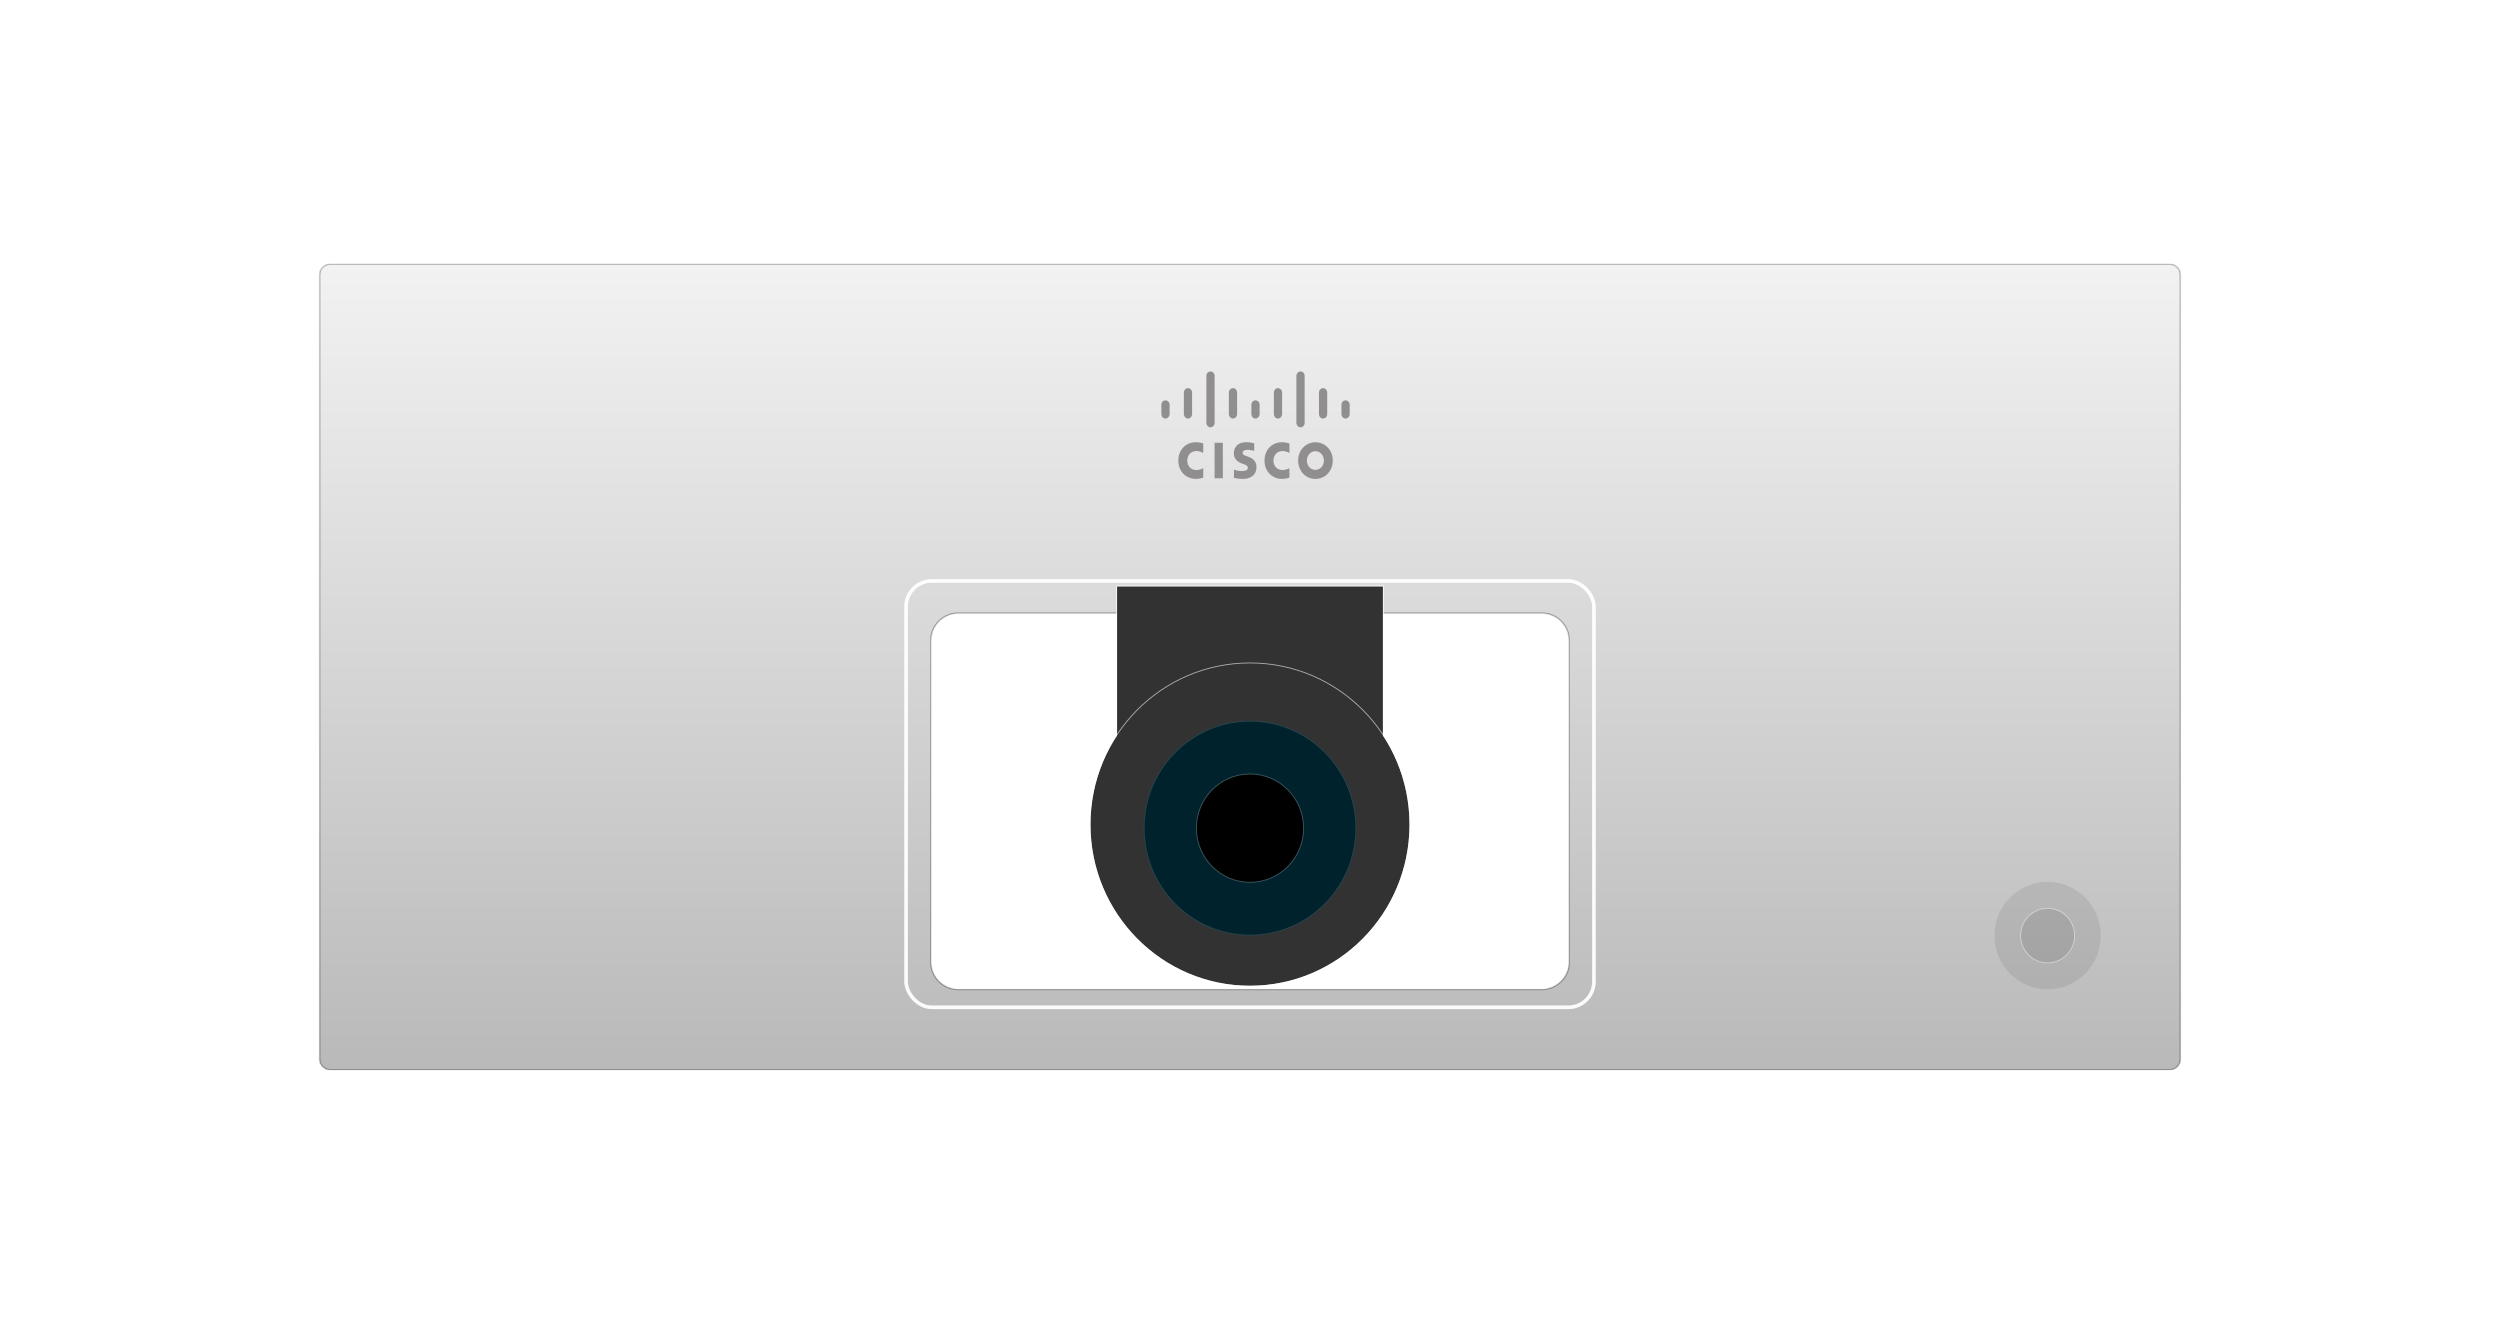 <svg width="1400" height="747" viewBox="0 0 1400 747" fill="none" xmlns="http://www.w3.org/2000/svg">
<g clip-path="url(#clip0_23745_11698)">
<mask id="path-1-inside-1_23745_11698" fill="white">
<path d="M1215.11 147.844C1218.42 147.844 1221.11 150.53 1221.11 153.844V593.156C1221.11 596.47 1218.42 599.156 1215.11 599.156H184.889C181.575 599.156 178.889 596.47 178.889 593.156V153.844C178.889 150.53 181.575 147.844 184.889 147.844H1215.11ZM536.698 343.413C528.215 343.413 521.339 350.29 521.339 358.773V538.666C521.339 547.149 528.215 554.025 536.698 554.025H863.312C871.795 554.025 878.672 547.149 878.672 538.666V358.773C878.672 350.291 871.795 343.413 863.312 343.413H536.698Z"/>
</mask>
<path d="M1215.11 147.844C1218.42 147.844 1221.11 150.53 1221.11 153.844V593.156C1221.11 596.47 1218.42 599.156 1215.11 599.156H184.889C181.575 599.156 178.889 596.47 178.889 593.156V153.844C178.889 150.53 181.575 147.844 184.889 147.844H1215.11ZM536.698 343.413C528.215 343.413 521.339 350.29 521.339 358.773V538.666C521.339 547.149 528.215 554.025 536.698 554.025H863.312C871.795 554.025 878.672 547.149 878.672 538.666V358.773C878.672 350.291 871.795 343.413 863.312 343.413H536.698Z" fill="url(#paint0_linear_23745_11698)"/>
<path d="M1221.11 153.844L1221.61 153.844L1221.61 153.844L1221.11 153.844ZM178.889 153.844L178.389 153.844V153.844H178.889ZM536.698 343.413L536.698 342.913L536.698 342.913L536.698 343.413ZM521.339 538.666L520.839 538.666L520.839 538.666L521.339 538.666ZM536.698 554.025L536.698 554.525H536.698V554.025ZM863.312 554.025L863.312 554.525L863.313 554.525L863.312 554.025ZM878.672 538.666L879.172 538.666V538.666H878.672ZM863.312 343.413L863.313 342.913H863.312V343.413ZM1215.11 147.844V148.344C1218.15 148.344 1220.61 150.806 1220.61 153.844L1221.11 153.844L1221.61 153.844C1221.61 150.254 1218.7 147.344 1215.11 147.344V147.844ZM1221.11 153.844H1220.61V593.156H1221.11H1221.61V153.844H1221.11ZM1221.11 593.156H1220.61C1220.61 596.194 1218.15 598.656 1215.11 598.656V599.156V599.656C1218.7 599.656 1221.61 596.746 1221.61 593.156H1221.11ZM1215.11 599.156V598.656H184.889V599.156V599.656H1215.11V599.156ZM184.889 599.156V598.656C181.851 598.656 179.389 596.194 179.389 593.156H178.889H178.389C178.389 596.746 181.299 599.656 184.889 599.656V599.156ZM178.889 593.156H179.389V153.844H178.889H178.389V593.156H178.889ZM178.889 153.844L179.389 153.844C179.389 150.806 181.851 148.344 184.889 148.344V147.844V147.344C181.299 147.344 178.389 150.254 178.389 153.844L178.889 153.844ZM184.889 147.844V148.344H1215.11V147.844V147.344H184.889V147.844ZM536.698 343.413L536.698 342.913C527.939 342.913 520.839 350.014 520.839 358.773H521.339H521.839C521.839 350.567 528.492 343.913 536.698 343.913L536.698 343.413ZM521.339 358.773H520.839V538.666H521.339H521.839V358.773H521.339ZM521.339 538.666L520.839 538.666C520.839 547.425 527.939 554.525 536.698 554.525L536.698 554.025L536.698 553.525C528.492 553.525 521.839 546.873 521.839 538.666L521.339 538.666ZM536.698 554.025V554.525H863.312V554.025V553.525H536.698V554.025ZM863.312 554.025L863.313 554.525C872.071 554.525 879.172 547.425 879.172 538.666L878.672 538.666L878.172 538.666C878.172 546.873 871.519 553.525 863.312 553.525L863.312 554.025ZM878.672 538.666H879.172V358.773H878.672H878.172V538.666H878.672ZM878.672 358.773H879.172C879.172 350.014 872.072 342.913 863.313 342.913L863.312 343.413L863.312 343.913C871.519 343.913 878.172 350.567 878.172 358.773H878.672ZM863.312 343.413V342.913H536.698V343.413V343.913H863.312V343.413Z" fill="black" fill-opacity="0.4" mask="url(#path-1-inside-1_23745_11698)"/>
<path fill-rule="evenodd" clip-rule="evenodd" d="M625.549 328.371H774.438V463.765H625.549V328.371Z" fill="#323232"/>
<path d="M774.688 328.121V464.015H625.299V328.121H774.688Z" stroke="white" stroke-opacity="0.8" stroke-width="0.5"/>
<g filter="url(#filter0_i_23745_11698)">
<rect x="507.411" y="329.331" width="385.191" height="238.78" rx="14.4" stroke="url(#paint1_linear_23745_11698)" stroke-width="1.92"/>
<rect x="507.411" y="329.331" width="385.191" height="238.78" rx="14.4" stroke="white" stroke-opacity="0.8" stroke-width="1.92"/>
</g>
<g filter="url(#filter1_d_23745_11698)">
<ellipse cx="699.993" cy="463.763" rx="89.333" ry="90.263" fill="#323232"/>
<path d="M699.993 373.25C749.471 373.25 789.577 413.776 789.577 463.763C789.577 513.749 749.471 554.275 699.993 554.275C650.515 554.275 610.41 513.749 610.41 463.763C610.41 413.777 650.515 373.25 699.993 373.25Z" stroke="white" stroke-opacity="0.6" stroke-width="0.5"/>
</g>
<ellipse cx="700.007" cy="463.765" rx="59.556" ry="60.175" fill="#00222C"/>
<path d="M700.007 403.84C732.758 403.84 759.312 430.667 759.312 463.765C759.312 496.863 732.758 523.689 700.007 523.689C667.256 523.689 640.701 496.863 640.701 463.765C640.701 430.667 667.256 403.84 700.007 403.84Z" stroke="white" stroke-opacity="0.16" stroke-width="0.5"/>
<ellipse cx="700.002" cy="463.763" rx="29.778" ry="30.087" fill="black"/>
<path d="M700.002 433.426C716.588 433.426 730.03 447.011 730.03 463.764C730.03 480.516 716.588 494.101 700.002 494.101C683.416 494.1 669.975 480.516 669.975 463.764C669.975 447.011 683.416 433.426 700.002 433.426Z" stroke="white" stroke-opacity="0.231" stroke-width="0.5"/>
<ellipse cx="1146.66" cy="523.939" rx="29.778" ry="30.087" fill="black" fill-opacity="0.08"/>
<ellipse cx="1146.66" cy="523.938" rx="14.889" ry="15.044" fill="black" fill-opacity="0.08"/>
<path d="M1146.66 508.645C1155.03 508.645 1161.8 515.494 1161.8 523.938C1161.8 532.382 1155.03 539.232 1146.66 539.232C1138.3 539.232 1131.52 532.382 1131.52 523.938C1131.52 515.494 1138.3 508.645 1146.66 508.645Z" stroke="white" stroke-opacity="0.4" stroke-width="0.5"/>
<path fill-rule="evenodd" clip-rule="evenodd" d="M680.174 267.815H684.786V247.963H680.174V267.815ZM722.071 253.667C721.905 253.607 720.405 252.584 718.182 252.584C715.181 252.584 713.125 254.87 713.125 257.938C713.125 260.886 715.126 263.232 718.182 263.232C720.349 263.232 721.905 262.27 722.071 262.149V267.443C721.516 267.684 719.904 268.165 717.849 268.165C712.681 268.165 708.125 264.255 708.125 257.938C708.125 251.983 712.236 247.651 717.849 247.651C720.016 247.651 721.627 248.193 722.071 248.373V253.667ZM673.813 253.667C673.646 253.607 672.146 252.584 669.923 252.584C666.922 252.584 664.867 254.87 664.867 257.938C664.867 260.886 666.867 263.232 669.923 263.232C672.09 263.232 673.646 262.27 673.813 262.149V267.443C673.257 267.684 671.701 268.165 669.645 268.165C664.422 268.165 659.866 264.255 659.866 257.938C659.866 251.983 663.977 247.651 669.645 247.651C671.812 247.651 673.424 248.193 673.813 248.373V253.667ZM736.617 252.667C733.894 252.667 731.838 255.073 731.838 257.901C731.838 260.788 733.894 263.134 736.617 263.134C739.395 263.134 741.396 260.788 741.396 257.901C741.396 255.073 739.395 252.667 736.617 252.667M746.354 257.903C746.354 263.557 742.298 268.19 736.63 268.19C731.018 268.19 726.962 263.557 726.962 257.903C726.962 252.248 731.018 247.676 736.63 247.676C742.298 247.676 746.354 252.248 746.354 257.903M702.35 252.494C702.295 252.494 700.35 251.892 698.739 251.892C696.849 251.892 695.849 252.554 695.849 253.517C695.849 254.72 697.238 255.141 698.016 255.382L699.239 255.863C702.295 256.885 703.628 259.111 703.628 261.518C703.628 266.511 699.628 268.195 696.072 268.195C693.571 268.195 691.293 267.654 691.015 267.593V263.082C691.46 263.202 693.404 263.804 695.405 263.804C697.739 263.804 698.794 263.082 698.794 261.939C698.794 260.976 697.85 260.375 696.683 260.014C696.461 259.893 696.016 259.773 695.738 259.653C693.127 258.75 690.96 257.126 690.96 253.817C690.96 250.148 693.571 247.621 697.85 247.621C700.072 247.621 702.184 248.223 702.35 248.283V252.494ZM654.981 226.673C654.981 225.289 653.87 224.206 652.647 224.206C651.369 224.206 650.369 225.289 650.369 226.673V231.846C650.369 233.23 651.369 234.373 652.647 234.373C653.87 234.373 654.981 233.23 654.981 231.846V226.673ZM667.574 219.828C667.574 218.504 666.518 217.361 665.24 217.361C664.018 217.361 662.962 218.504 662.962 219.828V231.859C662.962 233.243 664.018 234.386 665.24 234.386C666.518 234.386 667.574 233.243 667.574 231.859V219.828ZM680.182 210.486C680.182 209.102 679.127 208.02 677.849 208.02C676.626 208.02 675.57 209.102 675.57 210.486V236.835C675.57 238.158 676.626 239.301 677.849 239.301C679.127 239.301 680.182 238.158 680.182 236.835V210.486ZM692.777 219.828C692.777 218.504 691.721 217.361 690.499 217.361C689.221 217.361 688.165 218.504 688.165 219.828V231.859C688.165 233.243 689.221 234.386 690.499 234.386C691.721 234.386 692.777 233.243 692.777 231.859V219.828ZM705.385 226.676C705.385 225.292 704.329 224.209 703.051 224.209C701.829 224.209 700.773 225.292 700.773 226.676V231.849C700.773 233.233 701.829 234.376 703.051 234.376C704.329 234.376 705.385 233.233 705.385 231.849V226.676ZM717.978 219.828C717.978 218.504 716.923 217.361 715.645 217.361C714.422 217.361 713.366 218.504 713.366 219.828V231.859C713.366 233.243 714.422 234.386 715.645 234.386C716.923 234.386 717.978 233.243 717.978 231.859V219.828ZM730.6 210.486C730.6 209.102 729.6 208.02 728.322 208.02C727.044 208.02 725.988 209.102 725.988 210.486V236.835C725.988 238.158 727.044 239.301 728.322 239.301C729.6 239.301 730.6 238.158 730.6 236.835V210.486ZM743.241 219.828C743.241 218.504 742.185 217.361 740.907 217.361C739.629 217.361 738.629 218.504 738.629 219.828V231.859C738.629 233.243 739.629 234.386 740.907 234.386C742.185 234.386 743.241 233.243 743.241 231.859V219.828ZM755.832 226.673C755.832 225.289 754.776 224.206 753.553 224.206C752.275 224.206 751.22 225.289 751.22 226.673V231.846C751.22 233.23 752.275 234.373 753.553 234.373C754.776 234.373 755.832 233.23 755.832 231.846V226.673Z" fill="#908E8E"/>
</g>
<defs>
<filter id="filter0_i_23745_11698" x="506.451" y="328.371" width="387.111" height="240.699" filterUnits="userSpaceOnUse" color-interpolation-filters="sRGB">
<feFlood flood-opacity="0" result="BackgroundImageFix"/>
<feBlend mode="normal" in="SourceGraphic" in2="BackgroundImageFix" result="shape"/>
<feColorMatrix in="SourceAlpha" type="matrix" values="0 0 0 0 0 0 0 0 0 0 0 0 0 0 0 0 0 0 127 0" result="hardAlpha"/>
<feOffset dy="-4"/>
<feComposite in2="hardAlpha" operator="arithmetic" k2="-1" k3="1"/>
<feColorMatrix type="matrix" values="0 0 0 0 0 0 0 0 0 0 0 0 0 0 0 0 0 0 0.5 0"/>
<feBlend mode="normal" in2="shape" result="effect1_innerShadow_23745_11698"/>
</filter>
<filter id="filter1_d_23745_11698" x="610.16" y="371" width="179.666" height="183.523" filterUnits="userSpaceOnUse" color-interpolation-filters="sRGB">
<feFlood flood-opacity="0" result="BackgroundImageFix"/>
<feColorMatrix in="SourceAlpha" type="matrix" values="0 0 0 0 0 0 0 0 0 0 0 0 0 0 0 0 0 0 127 0" result="hardAlpha"/>
<feOffset dy="-2"/>
<feColorMatrix type="matrix" values="0 0 0 0 1 0 0 0 0 1 0 0 0 0 1 0 0 0 0.8 0"/>
<feBlend mode="normal" in2="BackgroundImageFix" result="effect1_dropShadow_23745_11698"/>
<feBlend mode="normal" in="SourceGraphic" in2="effect1_dropShadow_23745_11698" result="shape"/>
</filter>
<linearGradient id="paint0_linear_23745_11698" x1="1221.11" y1="599.156" x2="1221.11" y2="147.844" gradientUnits="userSpaceOnUse">
<stop stop-color="#B9B9B9"/>
<stop offset="1" stop-color="#F2F2F2"/>
</linearGradient>
<linearGradient id="paint1_linear_23745_11698" x1="506.451" y1="328.371" x2="506.451" y2="569.071" gradientUnits="userSpaceOnUse">
<stop stop-color="#F4F4F4"/>
<stop offset="1" stop-color="#EBEBEB"/>
</linearGradient>
<clipPath id="clip0_23745_11698">
<rect width="1400" height="747" fill="white"/>
</clipPath>
</defs>
</svg>
